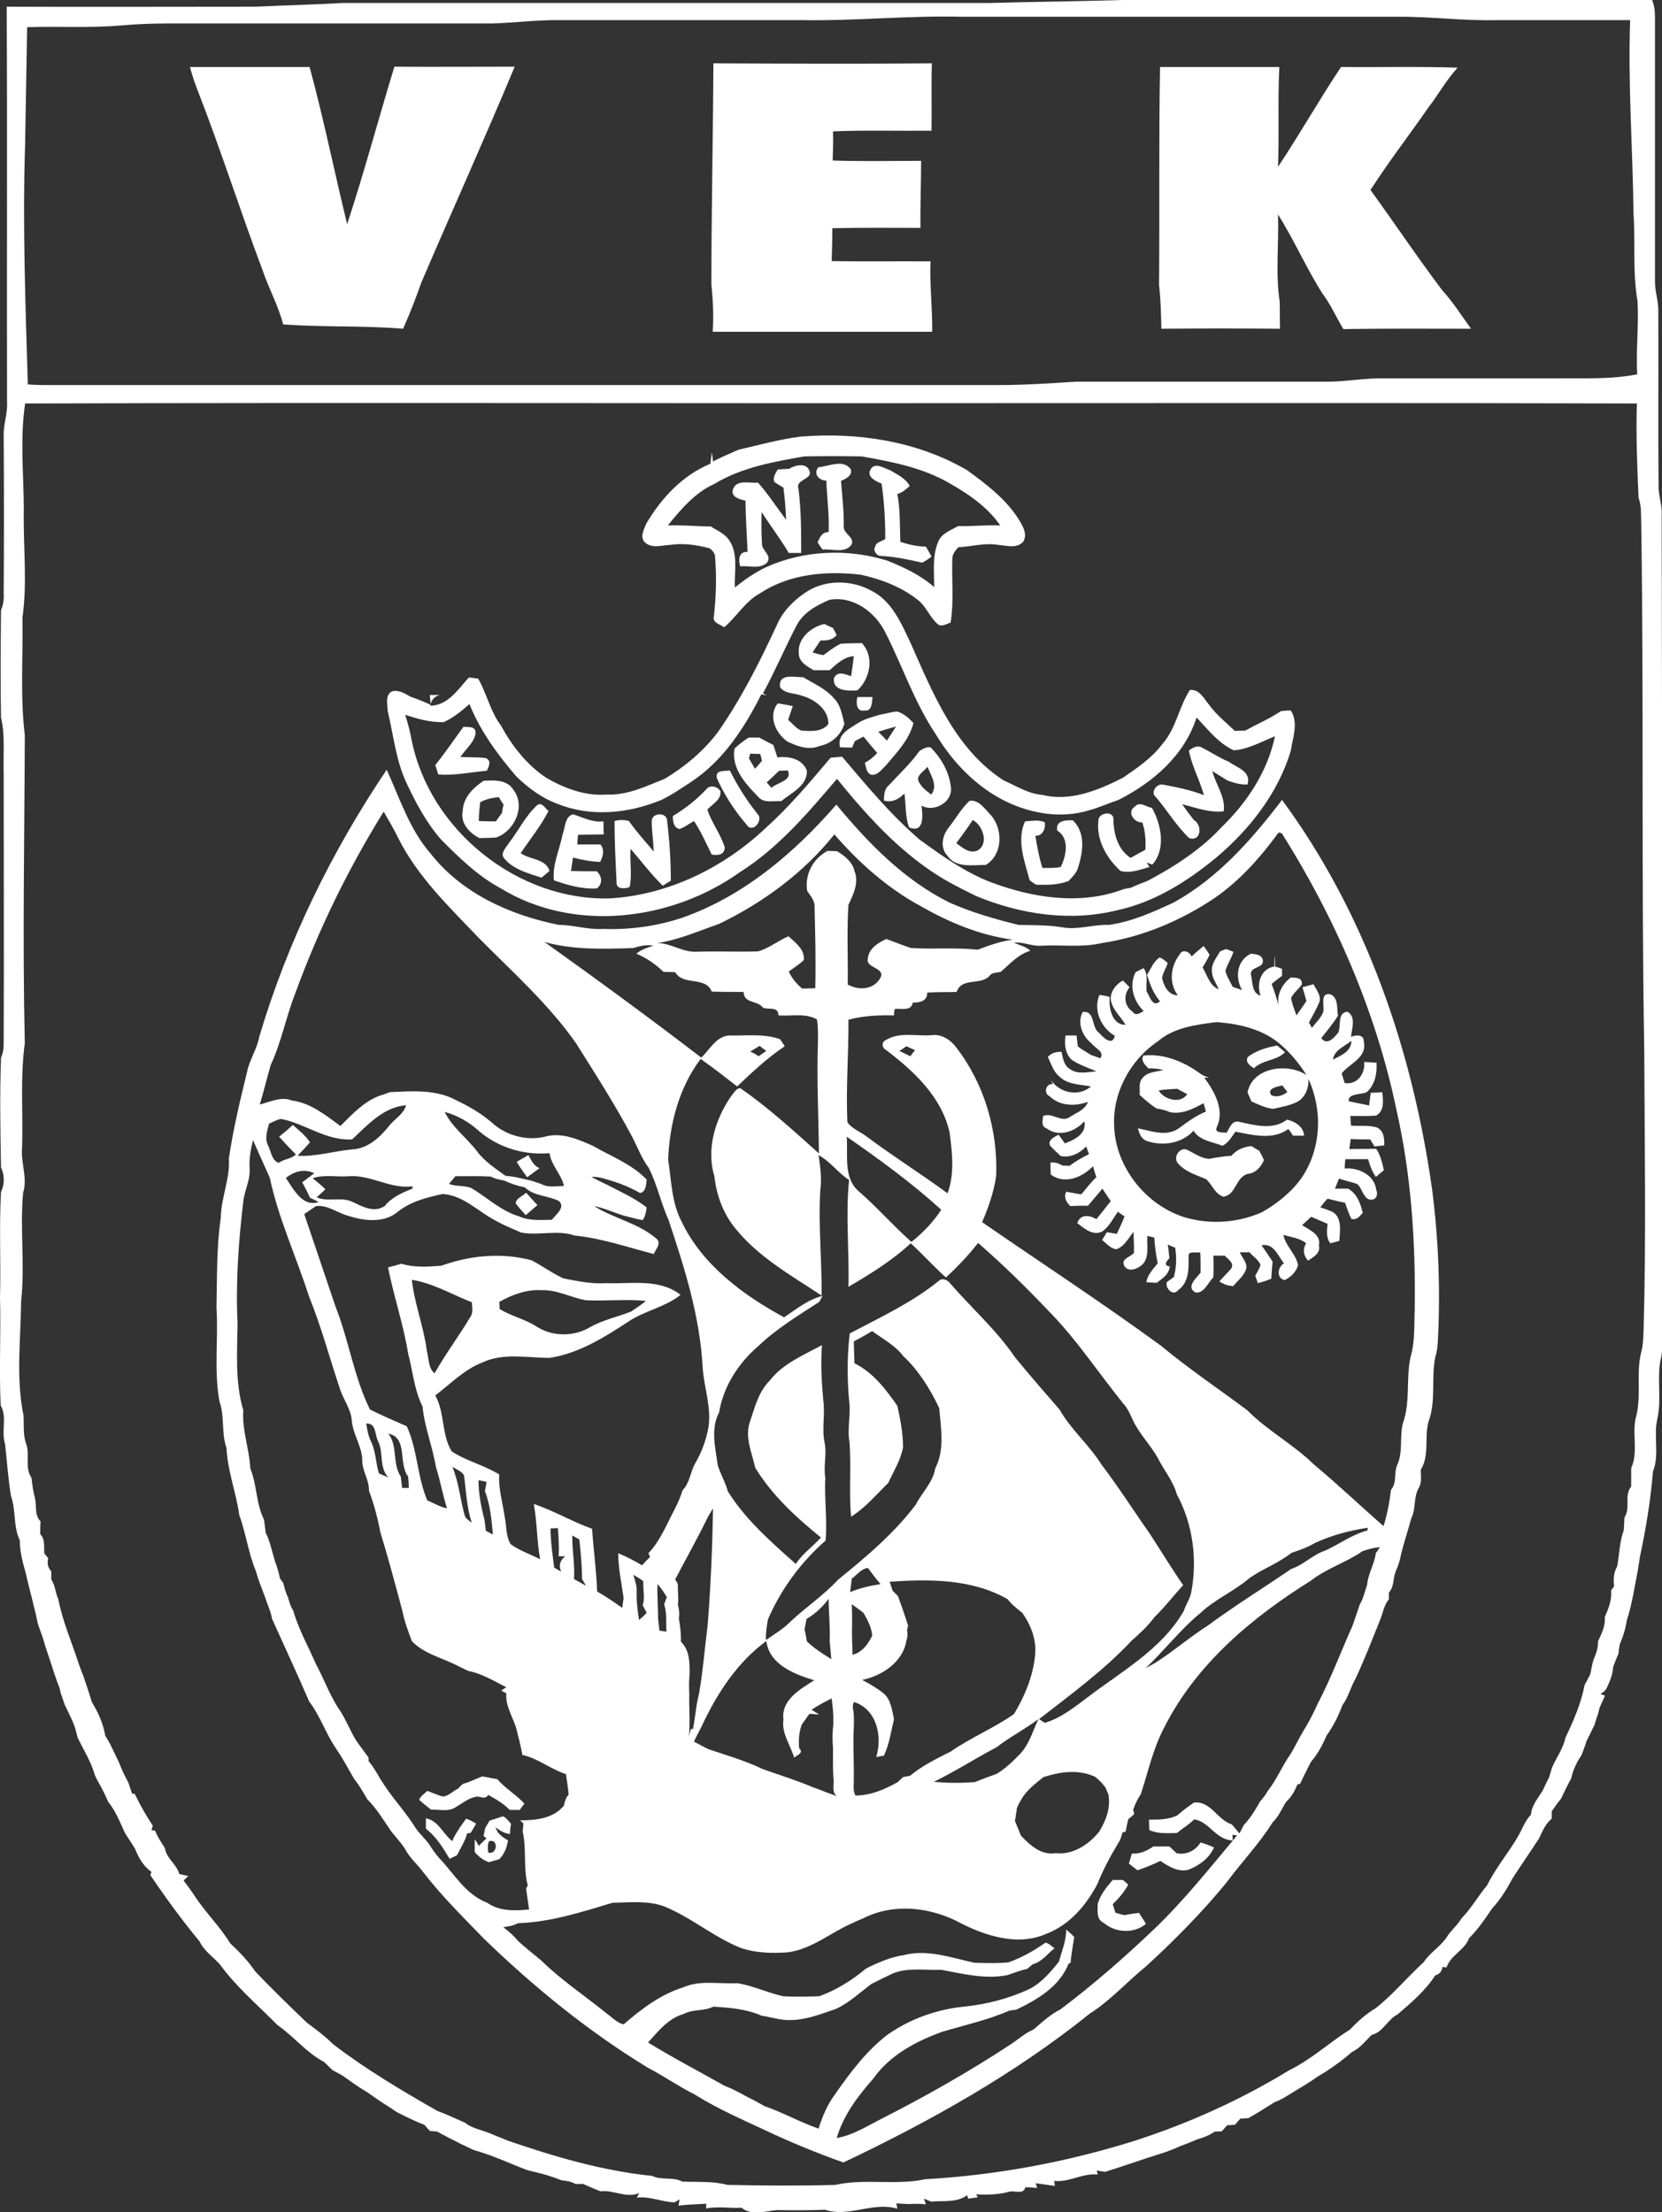 <svg id="Layer_1" xmlns="http://www.w3.org/2000/svg" viewBox="0 0 496 660.1"><rect x="0" y="0" width="496" height="660.1" fill="#333333" stroke="none"/><style>.st0{fill:#fff}.st1{fill:#fbfbfb}</style><path class="st0" d="M212.9 18.9c21.7.1 43.5.2 65.2 0-.2 6.7 0 13.4-.1 20.1-9.8.1-19.6-.2-29.4.2.1 2.9 0 5.8-.1 8.7 8.8.3 17.6.1 26.4.1 0 6.7-.3 13.3-.2 20-8.8 0-17.5-.1-26.3.1 0 3.3-.1 6.6-.2 9.8 9.8.2 19.7 0 29.5.1-.3 7 .6 14 .5 21h-65.5c.3-4.7.1-9.4-.4-14.1 0-21.9.5-43.9.6-66zM56.7 20h35.7c4.2 15.5 7.4 31.3 11.2 46.9 5.1-15.5 9.3-31.3 14.1-47 12 .1 23.9 0 35.9 0-9 21.6-18.7 43-27.9 64.5-1.6 4.6-3.4 9.2-5.4 13.7-11.9-1-23.9-.4-35.8-1.3-1.4-5.5-4.2-10.5-6-15.8-6.7-17.7-12.4-35.7-19.2-53.2-1-2.5-1.9-5.1-2.6-7.8zM346.2 20h35.6c-.5 9.9 0 19.9-.4 29.8 6.5-9.8 12.3-20 18.8-29.8 11.6.1 23.2-.2 34.8.2-3.4 3.7-5.8 8.1-8.8 12-5.7 8.2-11.8 16.1-17.2 24.5 7.2 9.9 14 20.1 21.4 29.9 3.2 3.5 5.8 7.6 8.6 11.5-12.7 0-25.4-.1-38.1.1-2.1-3.5-3.8-7.4-6.3-10.7-4.8-7.6-8.4-15.9-13.2-23.5.3 8.7-.8 17.4.5 26 .1 2.7 0 5.4.1 8.1-11.8-.1-23.6-.1-35.4 0-.1-4.4-.2-8.7-.7-13.1.2-21.7-.1-43.3.3-65z"/><path class="st0" d="M495.9 153.9c.2-2.7-.7-5.2-.9-7.9-.2-17.7 0-35.3-.1-53 .1-3-1-5.9-1-9V5c0-1.7-.2-3.5-.9-5.1-51.7.1-103.3 0-155 0-14.3.5-28.7.6-43 1H102.1c-8.7.5-17.4.7-26.1 1.1-24.7 0-49.3.1-74 0 .2 39.3 0 78.7.1 118 .2 3.4-1.1 6.6-1 10 .1 15.7.1 31.3 0 47 .1 1.8-.1 3.5-.8 5.1-.1 10.7-.2 21.3 0 32 1.3 5.5.6 11.3.8 16.9 0 26.7.1 53.3 0 80 0 1.5-.1 3.1-.8 4.6-.4 10.9-.2 21.8 0 32.8 1.1 2.2 1.1 5 0 7.3-.6 10.5 0 21-.3 31.4.3 10.8-.3 21.6.2 32.3 2 3.4.1 7.7 1.3 11.4.6 5.2.9 10.5 1.8 15.7 1.5 4.2.6 9 2.6 13.1 0 3.4.9 6.7 1.8 9.9 1.1 5 2.6 10 3.6 15.1.5 1.3.9 2.6 1.4 3.9l.9 3c.3 1 .7 2 1 3 .3 1 .7 2 1 3 .3 1 .6 2 1 3 .3 1 .7 2 1.1 3 .1.5.4 1.5.5 2 .4 1 .7 2.1 1.1 3.2 1.1 2.3 2.3 4.5 3.1 6.9.3 1 .5 2 .8 3 1.8 3.7 4 7.1 5.1 11.1.2.5.7 1.5 1 2 1.1 1.9 2.1 3.9 3 6 2.2 2.7 3.5 6 4.9 9.1 1 1.7 2.1 3.2 3.1 4.9 1.1 2.7 2.5 5.2 4.9 6.9-.1.2-.3.8-.3 1 4.6 6.8 9.5 13.5 14.7 19.8 1.3 2.8 4.1 4.6 6.1 6.9 4.9 6.7 11.3 12.1 17.1 18 4.9 3.4 8.6 8.2 13.9 11 .9.8 1.7 1.7 2.6 2.5 1 .5 2.1 1.1 3.1 1.7 2.3 1.6 4.5 3.3 7 4.7 2 1.4 4.1 2.9 6.2 4.2 1 .6 1.9 1.3 2.9 1.9 2.7 1.4 5.4 2.7 8.2 3.8.4.5 1.2 1.4 1.6 1.8.5 0 1.6.1 2.2.2 2.3 1.3 4.6 2.4 6.9 3.6 1.3.6 2.7 1.3 4 1.9 5.5 1.5 10.7 4 16 6 2.4.6 4.8 1.1 7.1 1.9 1 .3 2 .7 3 1.1 1.4.2 2.9.3 4.2 1.1h2.3c1.7.8 3.5 1.5 5.2 2.2 3.9-.5 7.7 2.2 11.6.5-.2.3-.6 1-.7 1.4 3.8-.5 7.4 1.3 11.2 1.4.4-.2 1.2-.7 1.5-.9-.1.5-.2 1.4-.3 1.9 2.7-.4 5.5-.4 8.3-.6 0 .4-.1 1.1-.1 1.4 1.6-.3 3.2-.3 4.8-.3 2 .1 3.9.2 5.8.1 3 2.5 7.1 1 10.6.7 4.8.1 9.6.1 14.3-.1 7.1 2.4 14.3-2.5 21.6-.3-.1-.4-.2-1.2-.3-1.6 1.3.1 2.7.2 4 .2 1.6-.1 3.2-.1 4.8.1-.1-.4-.4-1.3-.6-1.7.5.2 1.6.6 2.2.9 3.6-.4 7.5.4 10.7-1.9l.4 1 2.8-.4c-.1-.2-.4-.7-.5-.9 3.3.2 6.8.1 10-.8 1.7-.4 4.1 1 4.7-1.3 1.2 0 2.3.1 3.5.2l-.4-1.4c1.9.3 3.8.5 5.7.8l-.2-1.5c4.5.5 8.5-2.4 13-1.9l-.3-1.2c.6.1 1.9.3 2.5.4 5.5-1.7 11-3.7 16.5-5.4 2-.6 4-1.4 6-2.3 1.7-.6 3.3-1.3 5-2 1.8-.5 3.6-1.2 5.2-2.3.5 0 1.5-.1 2.1-.1.4-.4 1.2-1.3 1.6-1.8.6 0 1.8-.1 2.4-.2.4-.5 1.2-1.4 1.6-1.8.6 0 1.7-.1 2.3-.1 2.7-1.5 5.3-3.2 7.9-4.8 2.2-.8 4.2-2.2 6.2-3.4 1.7-1 3.3-2 5-3.1 1.2-.9 2.5-1.7 3.9-2.5 2.8-1.8 5.5-3.8 8-6 2.4-1.1 4-3.3 5.9-5.1 3.3-.7 4.7-4.6 7.7-6.1 4.1-3.5 8.3-7.1 11.2-11.6 1.3-.4 2-1.2 2.2-2.6.3.1.9.2 1.2.2 1.2-3.7 5.4-5.1 6.7-8.7 2.7-2.7 4.8-5.8 6.9-8.9 2.5-2.7 4.4-5.8 6.1-9 2.6-4 5.3-7.9 7.9-11.9 1-2.1 1.9-4.4 3.8-5.9v-2.2c.9-1.3 1.8-2.6 2.8-3.8.9-2 1.9-4 3-6 .5-2.5 1.7-4.9 3.1-7 .5-1.4 1.1-2.8 1.5-4.2.8-1.6 1.6-3.2 2.4-4.9.3-1 .6-2.1 1-3.1.1-.5.4-1.5.5-2 .4-.9 1.2-2.6 1.6-3.5-.3-.1-1.1-.4-1.4-.5.9-.5 1.6-1.1 2-2 .9-1.9 1.7-3.9 1.8-6 .5-1.3 1-2.7 1.6-4 .1-1 .2-1.9.4-2.9 1-2.2 1.7-4.6 2.1-7.1 1.6-4.9 2.3-10 3.3-15l.6-3.9c1.8-8.4 3.2-16.9 3.9-25.5 2-5 .1-10.5 1.3-15.7 1.3-5.7-.1-11.6.9-17.3 1-3.9.7-8 .8-12.1-.3-80-.2-160-.4-240.1zM7.5 42.9l.6-34.8c9.3-.3 18.7.3 28-.5C40.7 7.2 45.3 7 50 7h97c6.3-.2 12.7-1 19-1h73.1c16 .3 31.9-1.4 47.9-1h130c10-.1 20 1.3 30 1h39.5c-.7 19.3.8 38.6 1 57.9.6 8.7-.3 17.5 1.2 26 .4 7.3-.5 14.5-.1 21.8-8.1 1.6-16.4 1.1-24.5 1.2h-52c-5.4 0-10.7 1-16 1h-75c-7.7.5-15.3 1-23 1h-284c-1.9 0-3.9 0-5.8-.2-.7-23.8-1.6-47.8-.8-71.8zm483 354.2c-.1 2-.1 4-.6 6-1.8 6.5.1 13.4-1.7 19.9-1.2 5 .8 10.3-1.4 15.1v5.5c-2.2 2.7-.1 6.5-2 9.2-.1 1.3-.1 2.5-.2 3.8-1.3 3.5-1.3 7.3-2 10.9-1.1 1.8-1.1 3.9-.9 5.9-.2.3-.7.9-.9 1.2.3 2.8-.8 5.5-1.9 8 .3 2.6-1 5-2 7.2.1 2-.7 3.9-1.4 5.7-.4 1.3-.6 2.7-.9 4.1-.6 1.1-1.1 2.2-1.7 3.2-1 5.4-3.3 10.7-5.7 15.7-.5 2.2-1.5 4.2-2.6 6.1-.5.9-1 1.9-1.4 2.8l-.9 3c-.7 1.3-1.3 2.6-1.9 3.9-1.4 2.3-3.3 4.4-3.5 7.2-1.7 1.7-2.5 4.1-3.7 6.2-2.9 5.1-6.8 9.6-9.4 14.9-2.7 3.2-4.7 6.9-7.6 9.8-1.2 2.1-3.1 3.5-4.4 5.6-1.9 2.9-5 4.6-6.9 7.5-4.9 4.5-9.2 9.7-14.4 13.8-2.9 1.7-5.4 4-7.7 6.4-6.1 3.8-11.5 8.9-18.1 12.1-14.4 8.8-29.9 15.8-46 21-20.3 6.4-41.4 10.3-62.6 11.5-8.9 1.9-18-.3-26.9 1.7-10.7.3-21.4.2-32.1 0-4.4-1.2-9-.8-13.5-1-2.8-1.5-6.1-.3-9-1.7-14.7-1.5-29.1-5.7-43-10.5-2-.8-3.9-1.6-5.9-2.4-2.4-.9-5-1.4-7-3-2.7-1.2-5.5-2.5-8.2-3.5-10.7-6.1-21.3-12.4-31.1-19.9-2.4-2.4-5.1-4.4-7.8-6.4-5.2-5-10.5-10.1-15.5-15.4-2.1-3.1-4.7-5.8-7.4-8.3-3.1-5.1-7.5-9.3-10.7-14.3-1-1.5-2.1-3-3.2-4.4.4-.5.9-.9 1.4-1.4-.7-.1-2-.4-2.7-.6-.8-2.9-3.8-4.6-4.3-7.7-1-1.7-2.2-3.3-2.9-5.2l-1.1-.2c.1-.3.3-1 .4-1.3-2-3-3.8-6.2-5.4-9.5l-.8-.1c-.4-1.1-.7-2.2-1.1-3.3-1.1-1.9-2-4-2.8-6-.8-1.7-1.7-3.5-2.5-5.2-.5-1-1.1-1.9-1.6-2.8-.6-3.6-2.1-6.9-4-10-.8-2.7-1.7-5.4-2.6-8-.6-1.3-1-2.7-1.5-4-2-6.2-4.7-12.3-5.9-18.7-.9-1.9-.9-4.1-2.1-5.9v-2.4c-1-1.1-1.3-2.3-.9-3.9-.3-.4-.9-1.1-1.2-1.5-.1-2 .3-4.2-1.2-5.7 0-1.3 0-2.6.1-3.8-1.9-1.9-1.1-4.7-1.7-7.1-.5-1.9-.8-3.9-1-5.9-2.1-3-.4-6.9-1.6-10.2-1-2.7-.6-5.6-.8-8.5-2.3-11.2-.8-22.7-.7-34 1.2-10.8-.4-21.6.6-32.4 1.4-4.5-.8-9-.3-13.6.3-10.3-.6-20.7.8-31-.7-30.6-.1-61.3 0-91.9-1.4-11.6-.5-23.4-.7-35.1 1.5-10.6.2-21.3.4-32 0-10.6-1.2-21.3.4-31.9 96.8-.3 193.7 0 290.5-.1 63.5 0 127-.1 190.5.1-.3 9.4.1 18.7.5 28.1.9 2.5.7 5.2.8 7.8.8 52.3 0 104.7.9 157 .1 27.8.6 55.8-.2 83.8z"/><path class="st0" d="M304.4 155.6c-3.8-6.4-9.9-11-15.8-15.3-14.9-8.7-32.8-11.4-49.8-10-6.2.8-12.3 2.5-18.4 3.9-2.5 1.1-5.1 2.2-7.6 3.5-.1-.9-.2-1.8-.4-2.6-.1 1.1-.3 2.2-.4 3.3-8.3 3.4-14.6 10.2-19.1 17.8-.7 1.7-2 4-.5 5.6 2.1 2 5 .9 7.6.8 3.9-.6 7.9 0 11.7 1 .9.6 1.7 1.5 1.7 2.6.5 6 .3 12.1-.4 18.1-.1 1.7 2 2 3.1 2.9 3.8-3.2 6.3-7.8 10.8-10.2 8.8-5.8 19.8-6.7 30-5.5 6.3 1.4 12.6 3.8 17.6 8 2.1 2 3.2 4.9 5.4 6.8 1.2.9 2.6-.2 3.8-.5 1-6.2.3-12.5.5-18.8-.1-1.5.9-2.7 1.8-3.7 4-.2 7.9-1.4 11.9-.7 2.5.2 5.6 1.2 7.5-1 1.2-2.1 0-4.3-1-6zm-18.5 1.4c-2.2 1.3-5.1 2.2-6 4.9-1.7 4.2-1.1 8.9-1.1 13.3-4.1-3.6-9-5.9-14-7.9-11.9-3.7-25-3.1-36.3 2-3.3 1.6-6.3 3.7-9.2 6-.2-5 1.3-10.9-2.4-15-1.4-1.4-3.2-2.2-4.8-3.2-4.3 0-8.5-.5-12.8-.3 3.9-4.8 8.1-9.8 13.9-12.4 8.1-4.9 17.6-6.6 26.8-8.2 5.7-.1 11.5-.1 17.2 0 9.1 1.6 18.4 3.4 26.5 8.2 5.6 3.2 11.1 7 14.8 12.4-4.3-.2-8.5.3-12.6.2z"/><path class="st0" d="M244.3 139.4c3.1-.2 7.3-2.5 9.6.6.6 1.9-1.5 2.9-2.9 3.5.3 4.5.9 9 .8 13.6-.2 2.2 3.6 3.3 2.2 5.6-2.1 2.5-5.7 1-8.5 1.3-.4-.5-1.2-1.6-1.5-2.2.7-1.4 1.3-3.1 3.3-3 .2-5.2-.5-10.3-.7-15.4-2.3.1-4-2.3-2.3-4zM235.5 139.9c1.7-1.1 5.2-1.9 6 .5 1.3 2.7-4.3 2.6-3.2 5.5.8 6.3.8 12.7.8 19.1h-3.7c-2.5-4.2-5.5-8.1-8.1-12.2-.1 3.1-.1 6.2.1 9.3-.2 2.2 3 3.4 1.6 5.7-2.1 2.2-5.5.9-8.1 1.2-.6-2-.4-4.5 2.2-4.3-.2-5.1-.6-10.2-.6-15.3-1.7-.4-4.4-1-3.8-3.3 1.1-3.2 4.9-1.8 7.5-2.1 3.1 3.5 5.6 7.4 8.4 11.1-.1-3.2-.4-6.4-.8-9.6-.9-.5-1.9-1.1-2.7-1.7-.6-1.3.4-2.6 1-3.7 1-.1 2.2-.1 3.4-.2zM259.8 140.1c1.2-2.3 4-.4 5.8.2 2.2 1.3 4.6 2.4 5.9 4.7-1.1 1-2.2 2-3.7 2.4.9 4.7.7 9.6.9 14.3 2.5.8 5 1.4 7.6 1.4.6 1 1.2 2 1.7 3-.9.7-1.8 1.3-2.8 1.8-4-.9-8.1-1.8-12.2-2-1.3.1-2.6-1.6-1.8-2.8.3-1.4 2-1.5 3-2.3 0-5.5-.3-11-1.1-16.5-1.6-.6-4.6-2-3.3-4.2zM131.2 207.4h-2.9c0 .7.2 2 .2 2.7.4-1.4 1.3-2.3 2.7-2.7zM128.5 210c-.1 0-.1 0 0 0-.1 0 0 0 0 0z"/><path class="st0" d="M385.2 212c-.7 0-2.2.1-2.9.2-3.4 2.3-7.1 3.8-10.6 5.8-1.1 0-2.1.1-3.2.1-2.6-2.5-5.5-4.8-7.6-7.7-1.6-1.9-2.9-4.8-5.8-4.5-3.3 5.1-4.1 11.5-8.2 16.1-3.1 4.2-7.6 7.2-11.8 10.1-7.3 3.7-15.7 7.2-24 5.1-4.2-.3-7.9-2.7-11.7-4.4-14.3-9.3-20.9-25.7-27.5-40.6-2.8-5.9-5.6-12.8-11.8-15.9-6.1-3.4-14.2-3.4-20 .7-3.5 2.4-6.6 5.6-8.3 9.6-5.1 11-10.6 21.9-17.5 31.8-4.3 5.7-9.8 10.3-15.9 14-5.6 2.2-11.2 5-17.4 4.7-6.4.5-12.6-1.9-18-5-5.8-3.9-10.2-9.5-13.5-15.6-3.2-4.2-4.2-9.5-6.8-14-.7-.1-2.1-.3-2.8-.3-3.2 3.5-6.2 8.3-11.5 8.4 0-.1.1-.2.1-.3-2-.9-3.9-1.7-6-2.4-1.7-1-3.5-2.1-5.5-1.6-2.2 1.1-1.3 4-1.3 5.9 1.7 7 2.4 14.3 5.4 21 2.9 6.2 6.1 12.3 10.6 17.4 5.4 5.4 10.9 10.8 17.6 14.4 21.9 13.5 51.2 9.8 71.6-4.8 11.4-7.2 20.2-17.6 28.9-27.8 10.1 12.5 21.3 24.7 35.8 32.1 2 1 4 2.1 6 3 13.1 5.4 28 7.6 41.9 4.1 11.1-2.4 20.9-8.6 29.6-15.8 9.9-8.4 18.3-19.1 22.1-31.7.6-4 2.4-8.5 0-12.1zm-20.5 34.7c-6.2 6.7-14 11.8-22.1 16.1-1.7.7-3.4 1.3-5.1 2.1-.5.1-1.6.3-2.1.4-12.8 4.9-27 2.7-39.6-2-7.8-3-14.7-7.9-21.4-12.8-8.6-7.4-15.8-16.1-23.1-24.7-.8.1-2.5.2-3.4.3-6.1 7.2-12.2 14.5-19.2 20.8-12.6 12-29.3 20.2-46.8 21.2-27.3.7-53.5-20.2-59-47-.5-2.6-1.1-5.2-2-7.8 3.7 1.2 7.5 2.3 11.5 2.2 2.9-1.3 5.3-3.3 7.7-5.4 3.2 8 8.4 15.1 14 21.6 3.5 3.4 7.5 6.4 12.1 8.1 10 4.1 21.3 3 31.2-1.1 3.1-1.5 6-3.5 8.9-5.4 9.5-6.3 15.9-16.1 20.9-26.1.4.1 1.2.2 1.6.3l-1.1-.6c3.6-6.6 6.5-13.5 10-20.2 2-3.9 5.9-6 9.8-7.7 7-1.3 13.7 3.6 16.7 9.7 5.1 10 8.7 20.9 15 30.3 5.1 8.5 12.3 16 21.3 20.3 7.6 3.6 16.4 5 24.5 2.5 3-.8 5.8-2.1 8.8-3.1 10.3-5.2 19.7-13.3 23.3-24.6 3.4 3.6 6.5 7.7 11.1 9.8 4.3-.3 8.3-2.6 12.3-4.2-2.2 10.5-8.3 19.7-15.8 27z"/><path class="st0" d="M238.4 195c-.5-4.4 3.6-7.9 7.6-8.8.8.4 1.7.8 2.6 1.2.3.5.8 1.6 1.1 2.1-1.2 1.5-3 1.7-4.8 1.6-.8 1.2-1.6 2.3-2.4 3.6 1 .3 2.1.6 3.2.8 1.7-1.2 3.3-2.5 5.2-3.4 2.1-.2 4.2-.1 6.3-.2 3.8 4 2.5 10.6-1.3 14.1-2.7.2-7.6.3-7-3.7 1.1-2.2 3.4-1.1 5.1-.5.3-2 .6-4 .8-6-2.9.2-5.1 2.3-7.2 4.2h-4.8c-1.7-1.1-4.4-2.3-4.4-5zM232.8 205.1c-.6-4.3 4.2-3 6.9-3 3.2 1.9 6.7 3.4 9.2 6.3 2 2 2.4 4.9 3.1 7.6-1.1 3.4-3.8 5.9-7.4 6.6-3.2 1.4-6.6.1-9.6-1.3-3.5-2.5-5.9-7.6-2.9-11.4 1.5.2 3 .5 4.5.8-.5 1.4-.9 2.7-1.4 4.1 1.3 1.1 2.3 2.5 3.9 3.2 2.8.2 6.1.5 8.1-1.9.2-4.2-3.9-7.3-7.6-8.4-2.3-.9-5.3-.6-6.8-2.6zM255.9 208h4.5c-.2 1.5-.1 4.4-2.4 4-2.4.6-2.6-2.4-2.1-4zM138.3 216.9c1.5.1 3.9-.3 3.6 2.1-.5 2.7-3 4.6-4.5 6.9 2.5.1 5 0 7.5.3 1.9.7 1 2.5.4 3.8-4.8.4-9.6 1.5-14.5 1.1-.3-.9-.6-1.9-.9-2.8 3-3.7 5.6-7.6 8.4-11.4zM267.6 212.3c-1.7.2-3.4.7-5.1 1-2.2.7-4.5 1.2-6.5 2.5-2.6 1.7-6.3 3.4-5.3 7.2.9 0 2.7.1 3.6.1.2-.5.6-1.4.8-1.9.8-.5 1.7-.9 2.6-1.4 1.3 1.6 2.7 3.3 4.1 4.9-1.1 1.2-2.3 2.2-3.7 2.9.4 1.3.4 3 1.9 3.6 2 .2 3.1-1.6 4.4-2.8 3.2-3.8 6.9-7.6 8.2-12.6-1.4-1.6-3-3-5-3.5zm-2.9 8.7c-.9-.9-1.7-1.8-2.6-2.6 1.7-.6 3.5-1.1 5.3-1.6l-2.7 4.2zM354.8 224c1.1-.9 2.7-1.8 4.1-.8 2.6 1.3 5.1 3 7.8 4.1 2.5 1.8 6.8 2.9 5.6 6.8-2.1.1-4.1-.5-6-1.2-1.5-.9-3-1.9-4.5-2.8 1 4 4 7.7 3.4 12-4.3.5-8.3-1.1-12.4-2.1 1.1 1.6 2.3 3.2 3.5 4.7 2.5 1.4 2.3 6.5-1.4 5.4-3.8-3.6-6.5-8.2-9.9-12.2-1.8-1.4.1-4 1.9-3.8 4.2.8 8.4 1.6 12.4 3.2-1.3-4.6-3.6-8.7-4.5-13.3zM283.8 235c-.5-4.6-2.9-8.8-6.1-12-1.2-.2-2.3.5-3.3 1.1-2.6 3.7-6 6.8-9.1 10.2-1.4 1.1-1.5 2.9-1.5 4.6 2.4.7 4.4-.4 6.1-2.1.5 3.3.2 6.9 1.4 10.1 4.6 1.9 4.1-3.7 3.7-6.5 3.6 2.1 9.3-.9 8.8-5.4zm-5.9 2.1c-1.3-1-2.7-2-3.5-3.5-1.5-2 1.4-3.4 2.4-4.8 1 2.6 3.2 5.7 1.1 8.3zM213.9 232.1c-.4-2.5 2.3-1.9 3.9-2.2 2.3 4.6 5 8.9 8.2 12.9 2 1.8-1.3 6-3.1 3.4-3.6-4.2-6.8-9-9-14.1zM232 226c-.4-1.2-.8-2.5-1.2-3.7-1.4-.7-2.8-1.4-4.2-2.2h-3.2c-1.5 1-2.9 2-4.2 3.3-1 5.9 3.3 10.5 7.1 14.4 1.7 2 4.5 1.1 6.8 1.3 3-2.5 7.9-4.6 7.7-9.1-1.3-3.6-5.4-4.4-8.8-4zm-6.7 3.4c-.6-1-1.2-2.1-1.8-3.1.1-.3.3-1 .4-1.4.8 0 2.3.1 3 .1.1.5.4 1.5.5 2-.7.9-1.4 1.7-2.1 2.4zm4.9 5.7c-.3-.4-1-1.2-1.4-1.6 1.2-1.1 2.5-2.3 3.7-3.5.7 0 2-.1 2.6-.1 1.5 3.1-3.2 3.6-4.9 5.2zM210.7 235.6c1.1-1.5 3.4-1 4.3.5.3 2.6-2.4 3.8-3.9 5.5 1.3 4 4 7.3 5.2 11.3-.1 2.3-2.2 2.4-3.9 2.1-1.7-3.4-3.2-6.9-5.3-10-1.4.8-2.7 1.8-4.3 2.4-1.8-.4-2-2.3-2-3.9 3.7-2.2 7-4.8 9.9-7.9zM153.3 235.8c-1.9-3.2-5.8-3-9-2.8-3.1 2.1-6.1 5-6.2 9-.8 3.6 2 6.6 5 8.1 1.6-.1 3.3 0 5-.2 5.3-1.8 8.9-9.1 5.2-14.1zm-3.5 6.8c-.6.8-1.2 1.6-1.8 2.5-1.7 0-3.4 0-5.1-.1 0-1.9.2-3.8.4-5.6 1.7-.9 3.6-1.4 5.6-1.5.3.6 1 1.7 1.4 2.2-.2.6-.4 1.8-.5 2.5zM160.5 240.1c1.5-.6 2.2 1.2 3.2 1.9-2.3 4.5-5.5 8.4-8.3 12.6 2.8 2 7.5 1.6 8.6 5.3l-2.4 2c-3.9-1.3-8.3-2.4-11-5.6-1.5-1.5.3-3.2 1.1-4.5 3-3.8 5.1-8.4 8.8-11.7zM338.7 240.7c1.4-1.7 3.4.1 5.1.4 2.8 5 4.2 12.3.1 16.9-.4-.1-1.3-.5-1.7-.6.2.3.6 1 .9 1.3-2.8.8-5.8 2-8.7 1.2-4.1-3.7-7.3-9.3-6.6-15-.1-2.4 4.5-3.1 4.5-.5 0 4.4 1.3 9.1 5.1 11.6 1.4-.8 2.9-1.6 4.4-2.4.2-2.8 0-5.6-.9-8.2-2.5.2-4.7-3.2-2.2-4.7zM167.9 249c.8-2 .6-5.3 3.1-6 3 .9 5.8 2.5 9.1 2.1 0 1.3 0 2.6.1 3.9-2.6 0-5.1.1-7.7.1-.1.7-.2 2.2-.2 2.9h6.9c1.3 1.6.8 3.5-.1 5.2-2.8-.1-5.4-.6-8.1-1.3-.2 1.3-.4 2.7-.6 4 2.6.1 5.1.1 7.7.1 1.6 1.5 1.8 3.6.1 5.1-4.5.3-8.8-1-12.9-2.4-.5-4.7 1.7-9.1 2.6-13.7zM194.5 245c0-2.6 4.7-2.7 4.6 0 .7 5.9 1.1 11.9 1.1 17.8-.6.4-1.8 1.1-2.4 1.5-3.5-3.4-6.4-7.3-9.6-11-.3 3.8.5 7.7-.3 11.4-1.5.6-4.1.7-3.9-1.5-.3-6.1-.6-12.1-.6-18.2 1.4-.4 2.9-.4 4.3 0 2.2 3.2 4.9 6.1 7.4 9.1-.1-3-.6-6.1-.6-9.1zM295.3 242.8c-1.6-1.7-3.4-4.3-6-3.8-2.4 2.3-4.1 5.3-6.2 8-1.9 2.3-2.6 6-.4 8.3 2.5 3.8 7.6 2.8 11.5 2.8 5.3-3.2 5.2-11.2 1.1-15.3zm-3.8 11.1c-2.4.8-4.3-1-6.1-2.3 1.7-2.3 3.4-4.6 4.9-6.9 3.1 1.6 5 7.4 1.2 9.2zM305.9 245.1c2-.1 4-.6 5.9.3.3 1.8-.6 4.1-2.8 4 .5 3.2 1.1 6.5 2.1 9.6 1.8 0 3.7.1 5.5-.3 1.6-3.5 2.7-8.4-1.1-10.9-.5-3 2.6-3.1 4.7-3 3.9 3.8 3 9.5 1.5 14.2-.5 1.6-1.7 2.7-2.8 3.9-3.1 1.2-6.4 1.2-9.7 1.1-.5-.3-1.4-.9-1.9-1.3-1.5-5.6-4-11.9-1.4-17.6z"/><path class="st1" d="M354.5 287.7c.9 2.5 1.8 4.9 3.1 7.1-.9.5-1.8.9-2.7 1.4-1.2-2.7-1.9-5.7-.4-8.5z"/><path class="st0" d="M372.4 315.4c2.5-1.9 5.7-2.9 8.8-3.4.6.5 1.7 1.5 2.3 2-2.6 2.6-6.7 2.2-9.3 4.8-1.1-.8-2.7-1.8-1.8-3.4z"/><path class="st0" d="M408.9 340c.3.5 1 1.6 1.3 2.1.7-.1 2.2-.2 2.9-.3.1-2-.1-4.5-2.3-5.4-2.5-.7-5.1-.3-7.6-.5-.1-.7-.2-2.2-.2-2.9 2.6 0 5.1.1 7.7-.1 2.5-1.4 2.1-4.6 1.8-7-.8.1-2.5.2-3.4.2-.2 1.2-.4 2.5-.5 3.8-2-.5-4.1-.8-6.1-1.3-.3-2.4 3.8-1.9 5.4-2.7 2.5-2.3 3.1-5.6 2.9-8.8-1.2-.1-2.5-.1-3.7-.2.4 3.4-2 6.9-5.8 6.3-.3-1-.6-1.9-.9-2.9 2.4-3 7.7-4.7 6.6-9.5.1-2.2-2.4-2-3.8-1.4.2-2.4 1.6-6-1.1-7.5-3.1.3-1.8 4.2-2.7 6.2-1.3 1.6-3.3 4-5.1 1.7 1.7-2.2 3.5-4.3 5-6.7-.4-2.1.2-5-2-6.3-3.5-1-2 3.2-2.4 5.2-.7 1.8-2.2 3.2-3.4 4.7-.2-.4-.6-1.2-.9-1.5 1.1-2.1 2.3-4.1 3.2-6.3.5-1.9-1-3.6-1.8-5.2l-3.3.9c.4 1.4.8 2.8 1.2 4.1-1 1.5-2 2.9-3 4.3-.6-1.7-1.3-3.4-1.6-5.2.8-1.6 2.2-2.6 3.2-4 .2-2.2-1.7-2-3.3-2.1-2.6 2-4.1 4.9-3.7 8.3-.5-2.2-1.2-4.3-2-6.4 1-.8 2-1.6 3.1-2.4v-2.1c-.5-.2-1.5-.5-2.1-.7 0-.8 0-2.5-.1-3.3-.1 1.1-.1 2.2-.1 3.3-4.1.7-5.4 5.2-4.1 8.7-2.7-.7-2.3-4.1-2.9-6.3-.2-2.4 3.6-1.8 3.6-4-.1-1.9-2.1-2.1-3.6-2.2-4.2 2-4.8 7.1-2.6 10.9-.9-.4-1.9-.7-2.8-1-.8-1.6-1.8-3.1-2.2-4.8.6-2 1.8-3.7 2.4-5.7-.5-.2-1.7-.6-2.2-.8-.5.2-1.4.5-1.8.7-1 1.9-2.7 3.7-2.4 6 0 1.9 1.3 3.5 2 5.3-2.7-1-3.4-4.2-4.8-6.5.7-1.2 1.5-2.5 2.1-3.8-.6-.9-1.2-1.8-1.8-2.6-1.2 1-2.4 2-3.6 3.1-.6-1.5-2.8-2.3-3.6-.5-2.7 3.5-3.2 8.5-.5 12.1-2.8 0-4.2-2.8-4.7-5.2.3-1.6 1.2-2.9 1.7-4.4-.7-.7-1.5-1.3-2.4-1.7-1.9 1.2-2.6 3.4-3.8 5.2.9 2.8 1.9 5.6 3.9 7.9-2.3 2-3-1.5-4-2.9-.3-2.4.6-4.9-.9-7l-2.4 1.2c-2 4-.7 8.5 2.4 11.6-1.1.6-2.3 1.6-3.3.2-2.5-1.7-2.8-5-.9-7.3-.7-.7-1.3-1.4-2-2-2.2 1.2-4.1 3.7-3.5 6.3.7 2.7 2.9 4.5 4.3 6.9-4 .1-5.1-5.1-4.7-8.3-1-.3-2.1-.5-3.1-.6-1.9 4.6.5 9.8 4.6 12.2-.7 3.2-3.5.5-4.7-.9-2.4-1.6-1.1-6.8-4.9-6.2-1.7 3.3-.1 7.2 2.7 9.4 1 1.4 3.9 2.4 2.6 4.4-1-.3-1.9-.7-2.8-1-1.3-.8-2.7-1.6-3.9-2.5-.2-1.1-.3-2.2-.4-3.3H318c-.4 2.6-.1 5.5 1.9 7.3 2.2 1.5 4.8 2.3 7.3 3.4-2.6.2-5.7 1-7.9-.7-1.8-1-2.1-3.3-2.5-5.1-1.6-.1-3 .3-4.1 1.5 1 2 1.6 4.3 3.4 5.8 2.5 2.5 6.3 2.4 9.5 3-3.7 3.2-9.4 2-12-2 .2.3.5 1 .6 1.3-2.2-.2-2.8 2.8-1 3.6 3.1 3 7.6 3.1 11.5 1.7-.9 2.5-3.7 3.3-5.7 4.7-2.5 1.4-5-1.6-7.7-.5-.1 1.3-.7 3.1 1 3.7 3.6 2.7 8.5 1.1 11.3-2.1.8 3.7-2.9 5.5-5.8 6.6-.5-.7-1.4-2-1.9-2.6-1.2.7-3.3 1.5-2.5 3.3 1 1.1 2.1 2.1 3.2 3.1 3 .5 5.5-.8 7.6-2.9.2.8.5 1.5.8 2.3-2 1-4 2.1-5.8 3.5-.5 0-1.6-.1-2.2-.1-1-.7-2.2-1-3.5-.9 0 1.2 0 2.4.1 3.6 4.2 3.1 9.4.8 12.6-2.5.3 1.1.6 2.2 1 3.3-1.7 1.5-3 3.4-4.5 5.1-1.5-.2-3-.5-4.5-.8-.8 1.7 0 3.1 1.2 4.3 1.8-.1 3.5-.1 5.3-.1 1.4-1.7 2.9-3.4 4.3-5.1.8 1.2 1.6 2.5 2.5 3.7-1.4 1.8-2.8 3.6-4.3 5.4-2-1.2-4.8-1.6-5.7 1.2 2.1 1.6 4.8 4 7.6 2.4 2-1.5 3.1-3.8 4.5-5.8.5.4 1.5 1 2 1.4-.7 1.8-1.5 3.5-2.3 5.2-1-.2-2-.3-3-.5-.3.6-1 1.7-1.4 2.3 1.3 1.1 2.5 2.5 4.2 2.8 2.5-.8 3.6-3.3 5.2-5.2 0 2.1.2 4.2.1 6.3-1 1.2-3.7 1.6-3 3.6 1.1 2.4 4.1 1.2 5.6-.2 2.1-2.3 1.2-5.6 1.4-8.5.5.1 1.6.4 2.1.5.1 2.6.5 5.1 1 7.7-1.4 1.7-3 3.4-3.4 5.6.8.1 2.3.2 3.1.2 1.7-1.3 3.7-2.5 3.9-4.9-2-.2-1-1.6-.1-2.4-.1-1-.3-3-.5-4.1.5.2 1.6.7 2.2.9.5 2.9.4 6-.4 8.8-.5.4-1.6 1.1-2.1 1.5-.5 1.9 1.9 4.3 3.4 2.4 3.3-2.3 3.2-6.7 3.1-10.2 0-1.7 2.4-.8 3.5-1.1.1 2 .1 4.1.1 6.1-1.3 1.6-4.5 4.3-1.5 5.9 2.6.3 3.7-3 5.3-4.5.1-2.2.1-4.3 0-6.5h3.4c1 1.1 3 2.2 1.9 3.9-1.1 1.3-2.4 2.5-3.5 3.8 1.2.8 2.6 1.3 4.1 1.4 1.3-1.5 2.9-2.8 3.7-4.6 1-2-1-3.8-1.7-5.5h2.9c1.1 1.3 2.7 2.2 3.3 3.8-.4 1.1-1 2.2-1.6 3.2.2.6.6 1.7.8 2.2 1.3-.3 2.7-.8 4-1.3.1-1.7.2-3.4.4-5.1-1.1-1.7-2.2-3.3-3.3-4.9 3.7-.7 4.8 3.1 6.7 5.4-1.9 1-2.4 4.4.2 5 1.8-.9 3.5-2.5 4-4.5-.7-3.4-3.7-5.6-4.4-9 2.3.7 4.8.9 6.8 2.5-1.1 1.8-.8 3.7.6 5.2 1.5-1.1 3.8-2.2 3.2-4.5.8-3.3-2.9-4.7-5-6.1.9-.8 1.8-1.7 2.7-2.5 1.6.7 3.3 1.4 4.9 2.1-.2 2-.5 4.1.8 5.8.7-.2 2-.5 2.7-.7.2-3.1 1-7.7-2.8-9-.7-.3-2.2-.8-2.9-1 .7-.9 1.4-1.8 2.2-2.6 1.7.4 3.4.9 5.2 1.2.6 1.6 1.1 3.3 1.9 4.8 1.6.5 2.5-.8 3.4-1.8-.7-2.8-1.7-5.7-4.4-7.2h-3.9l1.2-3c1.8.6 3.6 1 5.4 1.6 1.5 1.2 1.6 3.5 3.3 4.5 2.1.8 3.2-1 2.4-2.8-.5-4.4-5.4-6.7-9.4-6.3 0-.7.1-2.1.2-2.8h6.8c.5 1.9 1.2 3.7 2.3 5.3.8-.7 1.6-1.3 2.4-2-.5-2.2-1-4.5-2.3-6.4-2.7 0-5.3.1-8 .1.1-.8.3-2.2.4-3 1.7.1 3.7.1 5.8.1zm-20.4 11.4c-3 4.3-7.3 7.7-11.8 10.3-7.2 3.2-15.4 3.8-23 1.6-11.7-3.6-20.8-15-21.2-27.3-.5-10 4.9-19.8 13.1-25.3 4.8-4.1 11.3-4.9 17.4-5.7 6.8.5 14 2.1 19.3 6.8 3 2.6 5.5 5.7 7.6 9-5.6-3.7-16.1-2.4-17.6 5.2.3.7.9 2 1.2 2.7 2.1.9 4.1 1.9 6.4 2.2 2.6-.6 5.3-1 7.6-2.3 2.2-1.5 3.1-4 3-6.6 4.3 9.4 3.8 20.8-2 29.4zm-4.3-25.5c-1.4 1-3.2 1.7-4.8.9-1.5-2 1.9-2.6 3.3-2.9.3.4 1.1 1.5 1.5 2zm13.6-9.7c.4-2.9 3.4-3.9 5.5-5.6 0 3.2-3.2 4.4-5.5 5.6z"/><path class="st0" d="M384.1 334.1c-4.2 3.2-9.5 1.7-14.1.7-2.3-.7-3 1.7-3.9 3.2-1.3-.1-4.1.2-2.8-2 2.1-5-.9-10.4-3.9-14.4h1.5c-1.1-.3-2.2-.8-3.1-1.5-4.7-3.4-10.7-5.8-16.6-5.1-.8 1.6.5 2.7 1.5 3.8 1.5 0 3 .1 4.5.5-2.2.6-4.9.5-6.4 2.6-1.1 1.4-.5 3.2-.7 4.8 1.6 1.5 3.2 2.9 5.1 4.1 1.4.2 2.7.5 4 1.1 3.7.7 7-1.1 10-2.7.2.6.5 1.9.7 2.5-3 1.2-5.5 3.1-8.1 5-3.7 2.6-8.2.8-12.2 0 .4 1.6 1 3.2 2.7 3.8 4.8 1.6 10.5.7 13.9-3.1 1.8 3 5.6 3.3 8.6 4.5 1.8-.8 2.8-2.7 3.9-4.2 5.2 1 11.1 2.6 15.8-.8.4.5 1.1 1.5 1.4 2h3.3c-.2-2.7-2.6-4.2-5.1-4.8zm-38.3-8.7c1.8-.3 3.7-.4 5.5-.5 1 .5 2 1.1 3 1.6-1.9 3-6.9 1.7-8.5-1.1zM367.5 344.9c1.5-1.8 3.7-2.7 6-2.9.6.4 1.7 1.1 2.3 1.4.5.9 1 1.8 1.4 2.8-.9 2.1-2.5 3.9-4.9 4.1-3.6 1.1-3.4 6.3-7.2 6.8-2.5-.8-3.3-3.5-5.1-5.2-3-1.3-6.3-2.2-8.5-4.8-1.4-1.7.3-4.6 2.5-4.1 2.3 1 4.3 2.7 6.9 2.8 2.3-.4 4.4-.8 6.6-.9zM154.2 346.7c1.1-.7 2.3-1.3 3.5-2 .8 1.5 1.6 3.2 3.3 3.9-1.2.9-2.4 1.8-3.7 2.7-1-1.5-2.2-3-3.1-4.6zM153.9 359.1c.1-1.6 2.1-2.1 3.1-3.2 1.1 1.2 2.2 2.5 3.4 3.7-1.2 1-2.3 2-3.5 3-1.1-1.2-2.1-2.3-3-3.5z"/><path class="st0" d="M427.4 355c-5.8-41.4-19.8-82.4-44.8-116.3-9 11.8-19.1 23.3-32.3 30.6-6.2 2.9-12.5 5.7-19.3 6.7-4.7-.2-9.4 1.6-14.1.7-4.3-.7-8.6-.6-12.9-.7-7-1.7-13.9-3.7-20.5-6.6-13.6-6.7-24.4-17.8-33.9-29.3-12.6 14.5-27.8 27.4-46.1 33.8-7.6 2.5-15.6 3.6-23.6 3.3-4.4.3-8.7-1.2-13.1-1.2-14.5-2.9-29-9.4-38.3-21.3-6.3-7.2-9.2-16.5-13.1-25-16.5 24.5-29.6 51.3-38 79.6-.7 3.8-3 7-3.7 10.7-2.1 8.5-4.1 17-5.4 25.7.4 6-2.3 11.6-2.4 17.6-1.3 8.9-1.1 17.9-1.3 26.9.6 9.3-.8 18.8.9 28 1.6 4.5.5 9.4 2.1 13.9.3 6.9 2.9 13.3 3.8 20 2 5.4 2.7 11.4 5 16.8.7 2.7 1.8 5.2 2.7 7.7.7 2.2 1.7 4.2 2.1 6.5 3.7 8.2 7.5 16.4 11.1 24.7 3.3 4.3 4.9 9.5 8 14 1.9 2.8 3.6 5.9 5.3 8.9 1.5 1.9 2.8 4.1 4 6.2 2.9 2.9 5 6.5 7.3 9.8 1.3 1.6 2.7 3.1 3.9 4.9 1.4 2.8 3.8 4.7 5.6 7.2 5.5 7.1 11.9 13.4 18.2 19.9 14.9 14.4 31 27.5 48.7 38.3 4.8 2.5 9.2 5.6 14 8 6.7 4.2 14 7.4 21.1 10.7 7.6 3.6 15.4 6.8 23.3 9.6 25.9-12.3 51.1-26.4 73.5-44.4 6.3-4 11.2-9.6 16.9-14.2 8.5-7.8 16.6-16 23.9-24.9 4.5-6.1 9.8-11.6 13.8-18 1.8-1.7 2.7-4 4-6.1 1.6-1.4 2.6-3.3 3.4-5.2l.8-.2c1-2.2 2.1-4.3 3.2-6.5 2-2.3 3.5-5.1 4.7-7.9 2-2.8 3.5-5.8 4.7-9 1.8-2.5 2.5-5.5 4-8.1 2.6-5.6 4.9-11.5 7.2-17.2.9-2.2 1.2-4.6 2.7-6.4v-2c1.6-1.7 1.2-4.2 2-6.2.7-1.6 1.3-3.3 1.6-5.1.9-3.7 2.1-7.2 3.1-10.9 1.4-2.8.6-6.2 2.2-9 1-1.6.6-3.6.6-5.4 2.7-4.3 1-9.6 2.3-14.3 2.3-6.2.8-12.9 2-19.2.5-1.5.7-3.1.8-4.7.8-15.5.2-30.5-1.7-45.4zm-212.8-79.3c13.2-6.4 25.2-15.2 34.4-26.7 7.3 8.4 15.8 16 25.6 21.3 8.5 4.9 17.8 8.8 27.6 10.1-3.6.5-7 1.7-10.4 3-6.6-.7-13.3-.1-19.9-.5-2.5-.8-4.9-1.8-7.4-2.7-2.5 1.2-5.2 2.8-5.5 5.8-.8 3 5.5 2.7 3.7 5.9-2.1 3.5-6.4 3.7-9.7 1.9.1-7.9-.3-15.9.2-23.8 1.5-3.1 3.2-6.7 1.8-10.1-.6-2.7-2.9-4.5-5.2-5.9-.7 0-2.1-.1-2.8-.1-4.4 2.3-6.9 7.1-6.1 12 1.1 1.5 2.4 3.1 2.2 5.1.2 8 .4 15.9.2 23.9-1.3 0-2.6.1-3.9.1-1.7-1.4-3.1-3.1-4-5.1 1.5-1.1 3.1-2.1 4.5-3.4.3-3.2-2.5-5.2-4.6-7.1-3.1 1.3-5.8 3.6-9.1 4.5-6 .2-12.1-.1-18.1.1-4.2.3-7.7-2.5-11.9-2.6 6.3-.9 12.3-3.6 18.4-5.7zm-25.6 7.2c2-.6 3.9-1.1 6-.7-1.8.6-3.6 1.1-5.1 2.4 3 1.2 5.7 3.1 8.1 5.4 1.2 0 2.3.1 3.5.1 2.4 4.2 9.1 1.1 10.9 5.8 3.1.1 6.3.1 9.5.1.2 3.6 4.1 2.4 5.8 4.7 1.7.7 4.6-.5 4.6 2.3 3.8.3 8-.8 11.5 1.2.4 2.2.3 4.5.3 6.8-.4 11.1.2 22.2.3 33.2-7.6-6.8-15.1-13.7-23.5-19.5-1.3.1-1.9 1.5-2.7 2.4-4.7 6.8-7.5 15.7-5 23.9.6 5.6 2.6 11.1 6.2 15.5 6.9 8.6 16.7 14.1 25.8 20.1.1-10.5-1-21-.4-31.4.5-3.5 0-7-.5-10.5 3.5 1.9 5.8 5.3 9.1 7.4-1.1 10.6.1 21.3-.2 31.9 6.5-3.8 13-7.8 18.6-13 3.6 3.3 6.9 7 10.5 10.2 3.5-3.2 6.7-6.6 9.6-10.3 7.7 6.7 14.9 13.8 21.9 21.2 7.9 8.2 14.2 17.8 21.4 26.7 1.3 1.4 2.1 3.2 2.9 5 1.9 4.1 5.3 7.4 7.5 11.4 1.8 3.6 4.5 6.7 5.6 10.7 4.8 8.9 6.2 19.4 4.3 29.3-.4 2-1.6 3.6-2.2 5.5-6.7 11.6-18.7 18.1-29 26-3.9 2.9-7.7 6-12.5 7.4-.4-.3-1.3-.8-1.7-1.1 9.5-7.4 19.4-14.6 27.6-23.4 2.4-2.1 4.8-4.3 6.8-7 3.1-3 5.7-6.4 8.6-9.6-3.5-5-6.6-10.2-10-15.4-4.8-6.8-9.3-13.9-14.4-20.6-3.7-5.9-9.1-10.4-12.5-16.4-4.5-5.2-9-10.3-13.3-15.6-5.5-8.1-12.9-14.6-19.3-22-.7-1-2.4-1.8-3.4-.8-8 6.5-17.5 10.9-26.6 15.7-.8 6.6-.8 13.3-.2 20 .6 4.1-.6 8.2.1 12.3.6 7.5-.2 15 .5 22.4 4.3-2.7 7.5-6.6 11.1-10.1 1.6-3.5 3.7-6.8 4.4-10.6 0-4.2-.8-8.3-1.7-12.4-3.5-5-7.2-9.9-12.8-12.7-.1-2.2-.1-4.4-.2-6.5 1.9-1 3.7-2 5.5-3.1 3.2 2.4 6.9 4.3 9.3 7.5 4.6 4.3 8 9.8 10.7 15.5.5 6 1.7 12.4-1.2 18-.7 4.2-3.9 7.1-5.8 10.8-6.5 8.6-14.8 15.6-23.2 22.4-4.3 4.7-9.8 8.3-14.4 12.7-2.1 2.1-4.7 3.6-7.1 5.3-.1-2.1.2-4.1.6-6.2 3.9-9 9.8-17 17.2-23.5.5-6.3-.4-12.5-.1-18.8-.6-3.5.5-6.9-.2-10.4-.9-4.2.2-8.4-.4-12.6-.5-5.5-.8-11-.4-16.5-5.5 3-11.7 5.5-15.6 10.6-3.3 3.3-4.4 7.8-5.8 12-1.8 4.7.5 9.5 1.5 14 5 8.2 12.2 14.8 19.6 20.8-2.4 2.7-5.5 4.8-7.5 7.9-7.4-6.6-15-13.2-20.3-21.7-.7-2.7-2.2-5.1-3-7.8-.7-5.2-2.2-10.8.4-15.7 1.3-7.9 5.9-14.9 11.9-20 5.4-5.1 11.8-9 18-13 .3-.5.8-1.4 1-1.8-4.4 1.1-7.9 4-11.5 6.4-12.3-6.7-24.4-15.6-30.6-28.6-3-5.7-3-12.2-4-18.4.4-10.6 3.2-21.5 9.7-30.1 3.7 2.6 7.3 5.4 10.9 8.2 4.5-4.3 9-8.5 14.2-12-.3-.5-1-1.5-1.4-2.1-4.8-1.7-9.9-1-14.9-1.1-4 0-6 4.1-8.6 6.6-15.4-11.8-31.1-23.3-46.8-34.5 8.7 2.4 17.6 2.1 26.5 1.8zm63.7 56.3c9.8 6.8 19.4 13.8 28.2 21.8-2.4 3.7-5.5 6.9-8.9 9.6-5.4-4.8-10.2-10.3-15.6-15-4.8-4-3.3-10.8-3.7-16.4zm105.7 142c4.4-4.1 10-6.4 14.5-10.3 4-2.8 8.6-4.4 12.5-7.5 2.4-.8 4.9-1.7 7.1-3 5-2.3 10.3-3.7 15.7-4.5l-.1.8c-4.6 1.2-8.4 4.1-12.6 6-3.7 1.2-6.5 4.3-10.2 5.5-8.3 5.7-16.9 11-25 17-4.9 3.1-9.2 6.8-14 10-1.4 1-2.9 1.8-4.4 2.6 5.6-5.3 10.4-11.6 16.5-16.6zm-103.6 49.4c.1-5-.3-10 0-15 0-1.3.1-2.6 0-3.8 0-1.3-.7-2.8.1-3.9 6.8 2.2 8.5 10.3 6.6 16.4.6-.1 1.7-.3 2.3-.4 1.6-3.4 2.1-7.2 3-10.9-.6-2.7-.9-5.7-3-7.6-2-1.6-4.2-2.9-6.5-4.1 5.9-1.2 12.3-5.4 13.2-11.8.4-1 .4-2 .2-3.1.1-.3.2-1 .3-1.3-.9-3-2-5.9-3-8.8l-1.6-1.6-.9-2.7c11.9-.8 24.5-.9 35.2 5.2 1.2 1.6 2.8 2.8 4.4 4.1 2.6 3.7 4.3 8.1 3.8 12.7-.6 6.2-3.1 12.2-6.3 17.5-6 4.2-12.9 7-18.9 11.2-4.2 2.1-8.5 4.2-12.1 7.2-.5.1-1.6.3-2.1.4-.4.4-1.2 1.1-1.6 1.5-3.9 2.2-8.1 4-12.6 4-.9-1.6-.4-3.5-.5-5.2zm-.5-40.8c0-1.6-.1-3.2 0-4.8 0-2.1 0-4.2-.1-6.3 1.2.9 2.4 1.7 3.5 2.6 1.2 2.1 2.4 4.3 2.6 6.8-1.3 2.6-3 5-5.9 5.7 0-1.4 0-2.7-.1-4zm-.6-14.7c.2-1.3.3-2.6.5-4 1.5-1.1 2.8-3 4.8-3.2 1.3 1.6 2.4 3.3 3.8 4.8-3.1.5-6.2 1.2-9.1 2.4zm43.7 46.3c4-3.1 8.5-5.4 12.5-8.4-1.7 3.5-2.7 7.5-5.5 10.4-2.1 2.2-4.3 4.3-6.9 5.9-2.2.8-4.4 1.6-6.6 2.5-4.1.3-8.2.3-12.2-.1 6.4-3.1 12.4-7 18.7-10.3zm6.1 18.1c.6-1.4 1.3-2.7 2.2-3.9 1.6-2.1 3.7-3.7 5.7-5.3 5-1.6 10.4-2.4 15.4-.1 1.2.9 2.2 2 3.1 3.2.2.5.7 1.6.9 2.1.7 4-.7 7.6-2.7 11-3.1 3.9-7.9 7.1-13.1 6.5-4.3.7-7.6-2.4-10.3-5.2-.6-1.5-1.2-2.9-1.8-4.4l.6-3.9zm-97.8-34.1c-.1-1.9-.1-3.8.1-5.7 0-3.5.1-7.2-2.6-9.8.1-2.3-.2-4.6-.6-6.9.2-1.4.1-2.8-.3-4.1.3-2.1-.1-4.1 0-6.2-.2-.4-.6-1.1-.8-1.4 3.3-6.3 6.8-12.5 9.9-18.9.5-.8.9-1.5 1.4-2.3-.2 11.6-.7 23.2-1.6 34.8-.9 6.9-1.4 13.8-2.6 20.6-.9 3.4-1.1 7-1.8 10.5l-.6-.1c-.2.6-.5 1.8-.6 2.3.4-4.2 0-8.5.1-12.8zm4 9.1c4.5-9.5 10.5-18.6 19-24.8.9 7 8.3 9.9 14.3 11.7-4.2 2.7-9.9 5.8-9.2 11.7-.6 4.2 2.1 7.6 3.2 11.4.9-.8 3-1.4 1.5-2.8-.2-2.4-.1-4.8.8-7.1.8-1.1 1.5-2.2 2.3-3.2.9.1 1.9.2 2.8.2-.7-.5-1.5-.9-2.2-1.4 1.9-1.3 3.9-2.3 6-3.4.2 1.7.4 3.4.5 5.1v2.7c-.3 2.3-.3 4.6-.1 7 0 3.3-.1 6.6.2 9.9 0 1.5-.5 3.5 1 4.5l-3.3-1.2c-1.2-.5-2.5-1-3.7-1.4-5-2.1-10.1-3.7-15.2-5.5-5.2-2.5-10.7-4.1-16.1-5.9-1.5-.7-2.9-1.5-4.4-2.3.8-1.8 1.8-3.4 2.6-5.2zm38.4-19.4c-2.6-1.6-5.1-3.2-7.3-5.3-.2-1.2-.4-2.4-.7-3.6.2-1 .4-2 .6-3.1 2.6-1.5 4.8-3.6 6.6-6 0 4.2.5 8.3.3 12.5.2 1.9.3 3.7.5 5.5zm-24.2-181.3c1-.6 1.9-1.2 2.8-1.7.6.5 1.3 1 2 1.5-.6.4-1.7 1.2-2.3 1.6-.8-.6-1.6-1-2.5-1.4zm-143.1 4c3.2-6.9 4.6-14.5 7.4-21.6 6.9-18.9 15.7-36.9 26.3-54 1.5 2.6 3 5.1 4.3 7.8 5.8 11.6 15.3 20.7 24.2 30 10 10.1 20.7 19.6 28.9 31.3 5.8 9.2 11.7 18.4 16.8 28 1.6 3.1 2.8 6.4 4.9 9.2 2.5 4.9 3.6 10.4 5.9 15.5 4.8 14.3 9.4 28.9 10.2 44.1.4 6 2.7 11.9 1.7 18-.7 3.7-2 7.3-3.9 10.5-1.5 2.6-1.6 5.9-3.8 8.1-.8 2.7-2.1 5.2-3.4 7.7-1.9 3.8-3.8 8-6.8 11.1.1.3.4.8.5 1.1-.8.8-1.6 1.6-2.4 2.5-2.3-1.4-4.7-2.6-7.1-3.6 0 4.5 1 8.9 1.6 13.3-.1.8-.3 2.3-.4 3-2.4-1.7-4.9-3.4-7.5-4.9-.2-6.2-1.1-12.5-1.5-18.7-5.9-2.1-11.4-5.4-17.4-7.4 1 5.5.9 11 1.9 16.5-2.9-1.5-6.2-2.6-8.8-4.5-1.5-2.5-1.2-5.5-1.8-8.3-.6-4.2-1.9-8.2-1.6-12.5-4.5-2.8-9.8-4-14.2-6.9-3.1-5.1-2-11.5-4.9-16.7 4.5-3.4 8.6-7.7 14-9.8 6.3-3 13.5-1.4 20.1-1.4 8.7-1.3 16.3-6.1 23.5-10.8 4.9-3.3 11-4.3 15.6-8-6.3-5-14.8-3.2-22.2-3.5-4.3.3-8.5-.6-12.7-1.4-3.3-1.5-6.3-3.7-9.5-5.4-8.9-2.4-18.4-1.5-27 1.6-3.9.3-8.1.6-11.9-.6-1.3.4-2.7.8-4 1.1 1.7 8.6 4.6 17 6 25.7 1.4 5.2 1.8 10.9 4.3 15.8.6 6.2 3 12 4 18.1 1.3 4 2 8.2 3.3 12.3-2.1-.4-4-1.6-5.9-2.4-3-7.1-2.9-15.1-6.1-22.1-3.7-1.6-7.4-3.2-11-5-4.8-9.8-6.3-20.7-10.3-30.8-3.1-9.2-6.2-18.3-9.3-27.5 1.2-.8 2.3-1.6 3.5-2.4 3.5-.4 6.3 2 9.6 2.9 4.7 1.5 10.5 2.3 14.7-1.1 3.8-3.1 8.7-4.4 13.5-5.4 6.4.4 10.8 5.5 16.3 8.2 2.3 1.3 4.7 2.2 7.1 3.3 5.3 1 11-.9 16 .9 8.1.8 15.8 3.5 23.6 5.5.6-1.4 2.1-2.8 1.1-4.3-5.4-4.9-12.9-6.2-18.9-10 3.1.6 6 2 9 2.9 1.8.4 3.6 1 5.5 1.3.8-1.1 1-2.5 1.2-3.8-3.6-2.8-7.7-4.6-11.7-6.7-1.6-.8-3.2-1.5-4.8-2.4 2.3-.2 4.6.8 6.8 1.4 2.7.9 5.3 2 7.7 3.4 1.8-.3 1.8-2.5 2-4-4.5-4.7-10.6-6.9-16.1-10.1-4.3-1.9-9.1-4-13.9-2.8-5.6 1.5-12-.2-16.2-4.1-3.1-2.7-6.7-4.8-10.5-6.6-6.1-3.4-13.2-2.8-19.9-2.5-1.1.4-2.1.8-3.2 1.1-4.7 1.8-8.1 5.5-11.6 9-4.4-3.2-8.9-6.9-14.5-7.6-3.2-1.3-6.4.4-9.6 1.2 1.2-3.7 2.1-7.8 3.3-11.8zm118.1 169.1c-.5-.1-1.6-.2-2.1-.3-.1-1.2-.3-2.3-.4-3.5 0-3.5-.3-6.9-.2-10.4 1.1 1.2 2 2.5 2.8 3.9-.3.7-.5 1.4-.8 2.2.9 2.5.5 5.4.7 8.1zm-7.1-7.9c.3.6.9 1.7 1.2 2.3-.7.7-1.5 1.5-2.3 2.1-.4-2.8-.8-5.6-.7-8.4.1-1.8-.5-3.4-1-5.1 1 .7 2.2 1.2 3 2-.2 2.4.6 4.8-.2 7.1zm-21-20.8l2.1 1.2c.4 3.9.8 7.9.8 11.8l1.2 2c-1.2-.7-2.4-1.3-3.6-2 .3-4.4-.6-8.7-.5-13zm-3.3 10.8l-2.1-1.2c-.5-3.9-1.1-7.8-1.1-11.7.5 0 1.6-.1 2.2-.1.2 2.8.4 5.6.2 8.4h2c-1.5 1.1-2.1 2.8-1.2 4.6zm-20.4-11.1c-.5-.3-1.6-.8-2.1-1.1-.1-1.1-.3-2.2-.4-3.2-1-3.9-1.8-7.9-1.8-11.9.6.1 1.8.4 2.4.5-.1.7-.3 2-.5 2.7 1.6 4.1 2 8.6 2.4 13zm-6.3-3.5c-.8-.7-2-1.2-2.2-2.5-1.3-4.7-1.7-9.7-3.6-14.2 1.2.8 2.8 1.3 3.5 2.6.6 4.8.8 9.6 2.3 14.1zm-11.1-44.6c-1.9-1.5-1.7-4.4-2.3-6.6-.9-7.2-3.7-14.1-4.5-21.3 6.3 1 12 4.4 17.9 6.7.1 1.5.5 3.2-.5 4.5-3.4 5.7-7.4 11-10.6 16.7zm19.3-21.3c3.9-2.2 8.3-3.8 12.8-3.5 4.6-.1 8.6 2.2 13 3 6 .3 12-.4 18 .2-1.5 1.2-3 2.2-4.5 3.2-4.1 1.6-8.5 2.5-12.3 4.7-4.8 2.8-11.1 2.8-15.8-.2-3.5-2.3-7.6-3.1-11.1-5.3 0-.6 0-1.6-.1-2.1zM122 444h-2c-.1-1.2-.3-2.3-.4-3.4-2.6-3.9-.8-9-3.7-12.8 5.9 1.2 2.9 9 5.9 12.8.1 1.1.2 2.3.2 3.4zm-6.1-3.1c-.9-.4-1.8-.8-2.8-1.2-1-3.1-.9-6.4-2.3-9.4-.9-1.7-1.2-3.6-1.5-5.5 3.1-.2 2.5 3.5 3.6 5.4 1.6 3.4.2 7.7 3 10.7zm-22.6-89.3c3.4-1.2 7.2-.3 10.8-.6 6.6-.5 12.4 3.9 19 3v.7c-3.1 1.2-6.2 2.6-8.3 5.2-3.2 2.1-6.5.2-9.5-1.2-3.4-1.7-7.3.1-10.8-1.4.7-.6 2-1.8 2.6-2.4-1.1-1.2-2.5-2.2-3.8-3.3zm22.8-15.6c-2.8 3.5-6.4 6.8-11.1 7-5.4.5-10.7 2.2-16.2 1.9 1.2-1.3 2.5-2.6 3.7-4-1.3-2.1-3.3-3.6-5.1-5.2-1.3 1.2-2.7 2.4-4.1 3.5 1.6 1.8 3.3 3.6 5 5.3-1.4 1.4-3.5 1.3-5.1 2.5-2.1-.7-2.3-3.3-3.1-5-1.2-2.1-.4-4.5.2-6.7 1.2-.5 2.3-1.2 3.6-1.4 7.2 1.4 13.5 6.6 21.2 6.1 4.7-4.4 9.3-9.6 16.1-10.2-.8 2.8-3.5 4.1-5.1 6.2zm-22.3 14.1l-3.6 2.7c.8 1.5 1.6 3 2.3 4.6.7.3 2 1 2.6 1.3-4.9 1.6-7.5-3.9-9.8-7.2 2.6-2 5.4-2.8 8.5-1.4zm67.7 3.2c-1-.3-2-.7-3-1-2.5-.5-5-1.3-7.6-1.4-3-2.2-6.3-4.3-8.5-7.3-3.1-4.1-7.4-7.1-9.7-11.8 3.7 1 7.1 2.9 10 5.5 5.8 5.1 13.6 7.5 21.3 6.8.5 3.7 3.5 6.2 4.3 9.8-2.2 0-4.7.6-6.8-.6zm3.2 10.7c-3.2 0-6.6.4-9.7-1-5.5-1.6-9.6-5.7-14.4-8.5-2.1-.8-4.5-.4-6.6-1.2.5-.6 1.4-1.7 1.9-2.3 3.5 0 7.1-.1 10.6.1 1.2.7 2.6.9 4 1.2 1.9.9 4 1.6 6.1 2 2.8 2.7 6.9 2.4 10.2 4.1 2.1 1.9-1 4.1-2.1 5.6zm-33.5 190.6c-1.2-1.3-2.2-2.8-3.1-4.2-1.2-1.7-2.8-3.1-4-4.8-2.4-3.9-5.4-7.3-8.1-11-.9-1.3-1.8-2.6-2.6-3.9-1-1.8-2.1-3.6-3.4-5.2v-1c-1.2-1.6-2.3-3.2-3.5-4.8-1.9-2.9-3.1-6.3-5-9.2-3-4.3-4.7-9.3-7.2-13.9-2.3-5.3-5.2-10.4-6.8-16-.8-1.2-1.2-2.7-1.6-4.1-.7-1.3-1-2.8-1.4-4.2-.2-.3-.7-.9-.9-1.2-.3-1.2-.6-2.5-1-3.7-1.3-3.3-1.7-6.9-3.3-10-.2-1.3-.3-2.6-.5-3.9-2.4-4.8-2.1-10.4-4.1-15.3-.3-5.9-2.5-11.4-2.1-17.4-2.5-8.4-1.8-17.2-1.7-25.9-.6-12.4.3-24.8 1.8-37.1.5-3 2-5.9 1.8-9-.2-2.9.3-5.8 1-8.6 1.6 3.7 3.3 7.4 5 11.2 2.6 12.2 7.9 23.6 11.7 35.4 3.6 8.9 6.1 18.2 9.1 27.2 1 3.5 3.5 6.4 3.7 10.1.4 4.1 3.1 7.6 3.1 11.7 0 3.2 2.1 5.8 2 9 1.5 4 2.6 8.2 3.4 12.4 2.4 7.8 4.5 15.7 6.6 23.6.6 3 1.7 6 2.8 8.9 3.4 3.6 8.3 4.8 12.7 6.9 1.4.7 2.7 1.3 4.1 2 4.1.8 7.7 3 11.4 4.9-.4.2-1.1.7-1.5 1 .4.2 1.1.6 1.5.8-.3 3.7 1.8 6.8 2.9 10.2.7 2.7 1.4 5.4 1.9 8.2 4.7 1 8.5 4.3 13 5.7.3 2 .6 4 .8 6.1-.8.9-1.2 2.1-1.4 3.3-3.2 3.9-8.4 4.4-13.1 4.4l1 .9c-.1.8-.1 1.6-.2 2.5 1.2 5.3.1 10.8 1.5 16l-.5 1c.3 2.1.6 4.2.9 6.2-4.3.4-8.8.6-12.5-2-6.5-2.5-9.8-8.6-14.2-13.2zm279.4-91.2c-.4 3.3-2.3 6.1-2.6 9.5-.7 2-1.1 4.1-2.2 5.9-.7 2.1-1.4 4.1-2.1 6.2-3.5 7.8-6.5 15.9-10.5 23.5-1.2 2.7-2.6 5.4-4.2 8-1.4 2.3-2.5 4.7-3.9 7-2.5 3.5-4.1 7.6-6.8 11-.6 1.1-1.4 2.1-2.2 3-1.4 2.5-2.9 5-4.9 7.1-.3.6-1 1.9-1.3 2.5-.8-.9-1.5-1.8-2.3-2.7-4.3-1.3-6.3-7.1-11.3-6.5-1.7 1.2-3.4 2.4-4.9 3.8-2.6 1.3-5.6 1.3-8.5 1.3 0 .8.1 2.3.1 3.1 2.6 1.2 5.4.9 8.2.9 1.7-1.4 3.6-2.5 5.2-4.1 4.5.7 6.5 6.2 11.5 6.3l-.1-1.7 1.4.2c-8 9.5-15.7 19.3-24.7 27.9-8.9 8.5-18.2 16.6-28 24-3 1.5-5.5 3.8-8 6-2.5 1-4.5 2.9-6.8 4.4-12.6 8.3-25.7 15.7-39.1 22.5-4.1 2.1-8.2 4.7-12.9 5.5 2-6.8 6.3-12.5 10.9-17.7 4.9-7 12.8-11.2 20.6-14 6.7-2 13.6-3.5 20-6.3.5-.1 1.6-.2 2.1-.3 6.3-3 12.9-6.9 15.6-13.7l.6-.3c.2-2.6.7-5.1 1.1-7.7-.8-.8-1.6-1.5-2.4-2.2 0 3.3-1.3 6.4-2.2 9.6-2.5 3.1-5.1 6.2-8.7 8.1-6.2 2.9-12.8 4.6-19.6 5.3-8.1.8-15.9 3.6-22.6 8.2-6.5 4.9-11.4 11.5-16 18.1-2.2 3-3.7 6.5-4.8 10.1-5.5-1.9-10.6-4.8-16.1-6.7l-2.7-1.5c-3.1-1.5-6.1-3.4-9.3-4.6-7.6-4.3-15.3-8.3-22.8-12.9 3.1-3.4 6-7.2 10.6-8.5 2.8-1.5 6.1-.8 8.9-2.2 4.9.3 9.9.7 14.4 2.7 2.8.4 5.6 1.4 8.5 1.3 4.7 0 9.2-1.8 13.6-3.3 4-1.8 7.2-4.9 10.7-7.5 2-1 4-2 6.1-3 4.6-2 9.8-1 14.7-1.2 6.5 1.2 13.1 2.9 19.7 1.6 2-.7 3.9-1.4 6-1.9.4-.4 1.3-1.1 1.7-1.4 2.7-.7 4.3-3.1 6.4-4.7-.9-.6-1.6-1.5-2.7-1.7-3.4 2.4-7.1 4.5-11.1 5.9-3.4.3-6.7.2-10.1.1-6.9-1.5-14-4.1-21-2.3-4 .6-7.7 2.2-11.3 4-4.2 3.5-8.8 6.4-14 8.3-3.5.1-7.1.2-10.7 0-4.7-1-9.1-3.2-13.8-3.9-5.3.3-10.9-1-16 1.2-6.8 2.1-12.6 6.5-17.9 11.1-2-.5-3.4-2.1-5.1-3.3-6.5-5.3-13.5-9.9-19.5-15.8-2.3-1.9-4.7-3.8-6.9-5.8-1.3-1.6-2.8-2.9-4.4-4.1 1.5-.3 3-.4 4.3-1.2 9.7-.3 19-3.3 28.3-6.1 5.1-.1 10.3-.7 15.2 1 8.3 3.3 15.1 9.4 23.4 12.6 4.4 1.4 9 1.5 13.6 1.2 7.2-.9 12.9-5.9 19.3-8.7 1.1-.5 2.2-1 3.4-1.5 8.7-4.4 19.1-3.4 27.7.8 8 4.3 18.2 7.8 27 3.8 6.8-2.6 11.8-8.5 15.1-14.8 1.7-4.2 3.8-8.2 6.1-12 .7-1 1.1-2.2 1.4-3.4l.9-.2c.3-1.2.5-2.5.8-3.7.6-.5 1.2-1 1.8-1.6-.1-.3-.3-1-.3-1.4.4-1 .8-2 1.3-2.9.2-.4.7-1.2 1-1.7 2.2-6.8 3.7-13.8 7.1-20.1 9.5-18.7 26.1-32.6 43.6-43.5 4.7-3.7 10.5-5.4 15.4-8.8 1.7-.6 3.4-1.1 5.2-1.2-.4.7-.9 1.4-1.2 1.7zm11.6-72.4c-.2 4.6.1 9.3-1.2 13.8-1.5 6.5 0 13.4-2.3 19.8-1.1 4.1.1 8.6-1.7 12.5-1.1 2.4 0 5.4-1.9 7.5-.4 3.7-1.1 7.2-2.2 10.8-7-6.1-13.7-12.5-20.8-18.4-6.1-6-13.9-10.1-19.9-16.2-8.6-6.4-17.5-12.4-25.7-19.2-17.5-12.8-35.6-24.6-53.4-36.9 1.9-4.4 3.5-9 4.2-13.8.5-13.6-3.5-27.4-11.9-38.3-1.7-2.3-4.4-4.1-7.4-3.7-4.5.4-9.5-1.1-13.7 1.5-1.3.6-1.1 2.3.1 2.9 8.3 6.3 16.7 14.1 19 24.7.8 6 1.5 12.3-.6 18.1-7.9-5.8-16.2-11-24.1-16.9-1.9-1.5-4.4-2.3-5.8-4.3-.5-10.2.4-20.4.3-30.6 4.4-1.2 9-1.4 13.6-1.3 0-.5.1-1.4.2-1.9 1.9-.3 4.9.8 5.4-1.9 2 0 4.4-.4 4.3-3 2.9-.2 5.9-.1 8.8-.2 1.5-4.5 7.3-1.8 9.9-4.9.8-1 2.2-.8 3.3-1.1 2.7-2.4 5.2-5.2 8.8-6.3-1.4-1.3-3.2-1.6-4.9-2.4 2.9-.3 5.5 1.2 8.4.9 6-.3 12 .6 17.9-.8 12.1-1.8 23.6-6.7 33.7-13.5 7.5-5.2 13.6-12.1 19-19.5.2.1.7.2.9.2 16 25.4 28.2 53.4 34.3 82.8 4.4 19.4 5.7 39.6 5.4 59.6zm-149.1-77.6c-.4.4-1.1 1.3-1.4 1.8-1.1-.5-2.2-1.1-3.3-1.6.5-.3 1.6-1 2.1-1.4.9.4 1.7.8 2.6 1.2z"/><path class="st0" d="M138.2 532.3c2-.5 3.8-1.5 5.7-2.2 1.5.2 3 .6 4.5.8 2.4 2.8 5.6 4.6 8.1 7.3-.4.5-1.1 1.5-1.4 1.9h-3c-1.8-1.9-4.1-3.2-6.4-4.5-.7 1.3-2 .7-3.1.5-2.5.2-4.4 1.9-6.5 3.1-2.2 1.6-5.1.7-7.5.8-1.2-1-2.4-1.9-3.5-2.9.4-1.2 1.6-1.8 2.4-2.7 1.5.6 3 1.2 4.6 1.7 1.8-.1 3.1-1.7 4.7-2.4.2-.4 1-1.1 1.4-1.4zM127.1 542.6c3.8.7 5.1 4.7 7.9 6.8.5-1.5 1.4-2.7 2.2-4 .6-.9 1.3-1.8 1.9-2.7 1.1.4 2.1.9 3 1.5-.4.7-1.2 2-1.6 2.7-.3.1-.8.2-1.1.2-.6 2.4-2 4.4-3 6.5-.7.4-1.5.7-2.2 1.1-2-3.3-4-6.6-7.1-9v-3.1zM152.5 544.2c-.8-.8-1.4-1.8-2.4-2.2-1.3.4-2.7.9-4 1.3-.4.7-.9 1.5-1.3 2.2-.2.8-.3 1.6-.5 2.3.2.2.6.6.9.8-.6.5-1.7 1.6-2.3 2.2-.4-.7-.8-1.3-1.2-2 0 1.3-.1 2.6 0 3.9 1.1 1.3 2.5 2.4 4.2 3 .8-.2 2.3-.7 3.1-.9 1.5-1.5 2.3-3.5 2.6-5.6-1.6-1-3.2-2-3.7-3.9 1.3 1 2.7 1.8 4.3 2 0-1.1.2-2.1.3-3.1zm-6.8 8.6c-.1-1.1-.3-2.4.3-3.4 3-.7 2.3 4.3-.3 3.4zM358.3 549.8c1.4.4 2.7.9 4 1.5-1.4 3.2-4.3 5.3-7.5 6.6-3.1.9-6-.9-8.5-2.6-2.2 1.1-4.5 2-6.8 2.8-.9-.6-1.7-1.3-2.6-2l.9-3c2.4.2 4.5-.8 6.4-2.1h4.8c.7.7 1.4 1.3 2.1 2 3 .6 5.6-.7 7.2-3.2zM332.1 561h3c.4.3 1.2 1 1.6 1.4-1.2 2.2-2.8 4.1-4.6 5.8.2.8.5 1.7.8 2.6.7.2 2.1.6 2.7.7 1.4-.3 2.9-.5 4.3-.7.7 1.1 1.4 2.1 2.1 3.3-3.6 3-9.1 2.7-12.6-.3-2.3-1-1.8-3.7-1.8-5.7.8-2.7 2.6-5 4.5-7.1z"/></svg>